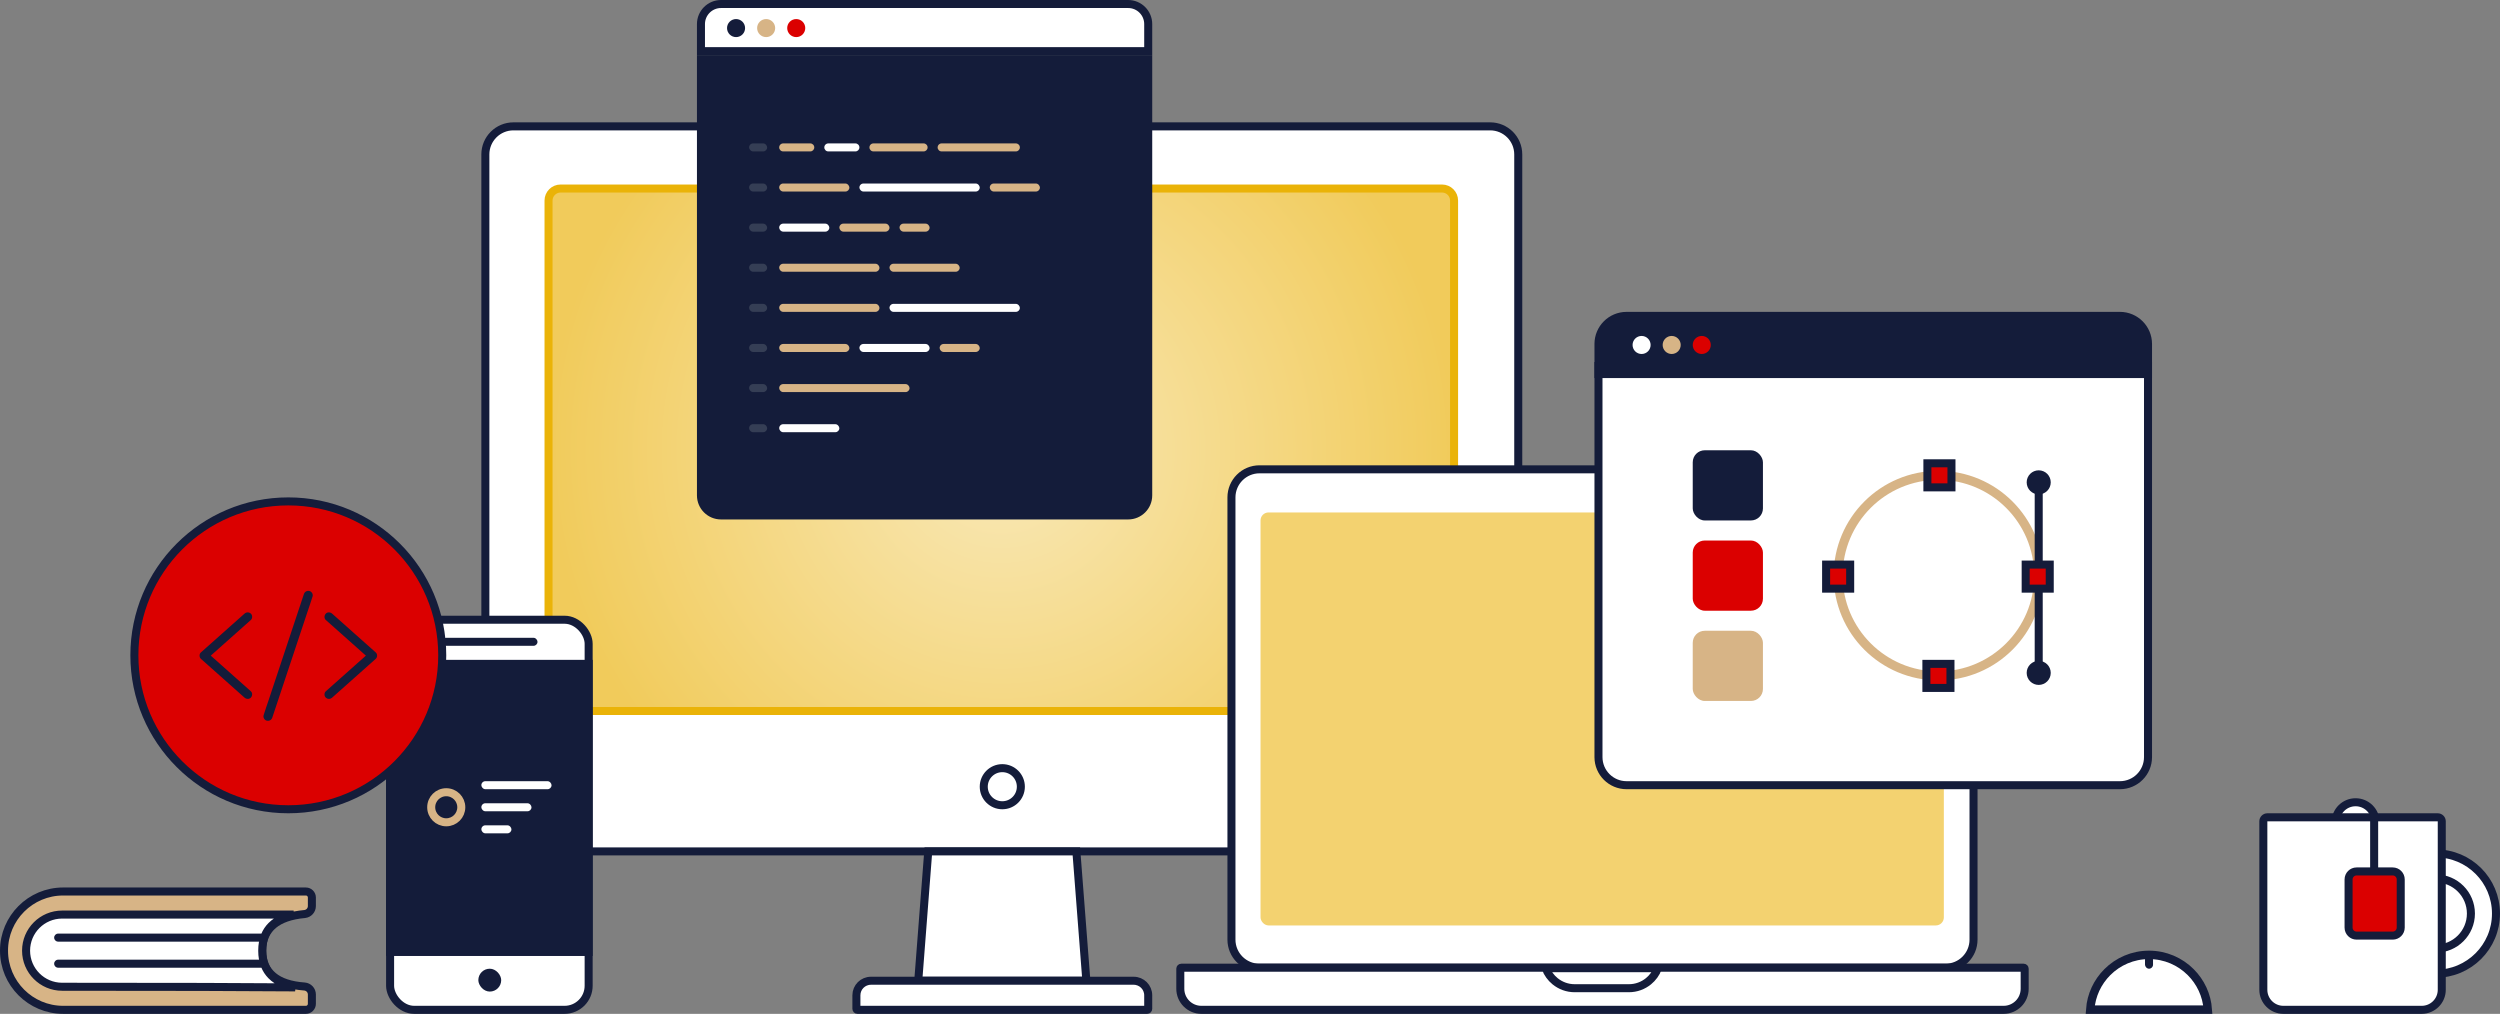 <?xml version="1.0" encoding="utf-8"?>
<svg width="2493px" height="1011px" viewBox="0 0 2493 1011" version="1.1" xmlns="http://www.w3.org/2000/svg">
  <rect x="0" y="0" width="2493" height="1011" fill="#808080" stroke="none"/>
  <defs>
    <radialGradient gradientUnits="userSpaceOnUse" cx="998.5" cy="448.5" r="451.5" id="gradient-1">
      <stop offset="0" style="stop-color: rgba(249, 233, 185, 1)"/>
      <stop offset="1" style="stop-color: rgba(241, 203, 91, 1)"/>
    </radialGradient>
  </defs>
  <title>Group 28</title>
  <g id="Assets" stroke="none" stroke-width="1" fill="none" fill-rule="evenodd">
    <g id="Group-28">
      <path d="M1485.994,126 L512.006,126 C504.271,126 497.27,129.133 492.203,134.197 C487.134,139.264 484,146.263 484,153.994 L484,821.006 C484,828.733 487.135,835.733 492.205,840.801 C497.273,845.866 504.274,849 512.006,849 L1485.994,849 C1493.729,849 1500.73,845.867 1505.797,840.803 C1510.866,835.736 1514,828.737 1514,821.006 L1514,153.994 C1514,146.267 1510.865,139.267 1505.795,134.199 C1500.727,129.134 1493.726,126 1485.994,126 Z" id="Case" stroke="#141C3A" stroke-width="8" fill="#FFFFFF"/>
      <g>
        <path d="M 1438.007 188 L 558.993 188 C 555.683 188 552.683 189.344 550.511 191.52 C 548.342 193.692 547 196.692 547 200.006 L 547 696.994 C 547 700.308 548.342 703.309 550.511 705.481 C 552.682 707.656 555.681 709 558.993 709 L 1438.007 709 C 1441.317 709 1444.317 707.656 1446.489 705.48 C 1448.658 703.308 1450 700.308 1450 696.994 L 1450 200.006 C 1450 196.692 1448.658 193.691 1446.489 191.519 C 1444.318 189.344 1441.319 188 1438.007 188 Z" id="Case" stroke-width="8" style="fill-rule: evenodd; paint-order: fill; fill: url(#gradient-1); stroke: rgb(234, 179, 8);"/>
      </g>
      <path d="M1073.35,849 L925.65,849 L915.679,978 L1083.321,978 L1073.35,849 Z" id="Case" stroke="#141C3A" stroke-width="8" fill="#FFFFFF"/>
      <path d="M1143.998,978 L855.002,978 C854.726,978 854.476,978.111 854.295,978.292 C854.112,978.476 854,978.73 854,979.009 L854,992.5 C854,996.505 855.623,1000.129 858.248,1002.753 C860.873,1005.377 864.5,1007 868.506,1007 L1130.494,1007 C1134.499,1007 1138.126,1005.376 1140.751,1002.752 C1143.376,1000.128 1145,996.504 1145,992.5 L1145,979.009 C1145,978.729 1144.89,978.475 1144.707,978.292 C1144.526,978.11 1144.275,978 1143.998,978 Z" id="Keyboard" stroke="#141C3A" stroke-width="8" transform="translate(999.5, 992.5) scale(1, -1) translate(-999.5, -992.5) " fill="#FFFFFF"/>
      <circle id="Oval-6" stroke="#141C3A" stroke-width="8" cx="999.5" cy="784.5" r="18.5"/>
      <rect id="Case" stroke="#141C3A" stroke-width="8" x="389" y="618" width="198" height="389" rx="24" fill="#FFFFFF"/>
      <path d="M587,662 L389,662 L389,949.3 L587,949.3 L587,662 Z" id="Case" stroke="#141C3A" stroke-width="8" fill="#141C3A"/>
      <rect id="Rectangle-11" x="441" y="636" width="95" height="8" rx="4" fill="#141C3A"/>
      <rect id="Rectangle-11" x="477" y="966" width="22.8" height="22.8" rx="11.4" fill="#141C3A"/>
      <circle id="Oval-6" stroke-width="8" cx="445" cy="805" r="15" style="stroke: rgb(215, 180, 134); fill: rgb(20, 28, 58);"/>
      <g id="Group-73" transform="translate(480, 779)" fill="#FFFFFF">
        <rect id="Rectangle-11" x="0" y="0" width="70" height="8" rx="4"/>
        <rect id="Rectangle-11" x="0" y="22" width="50" height="8" rx="4"/>
        <rect id="Rectangle-11" x="0" y="44" width="30" height="8" rx="4"/>
      </g>
      <circle id="Oval-7" stroke-width="8" cx="287.5" cy="653.5" r="153.5" stroke="#141C3A" style="fill: rgb(219, 0, 0);"/>
      <path d="M1940.009,468 L1255.991,468 C1248.259,468 1241.262,471.134 1236.197,476.2 C1231.132,481.267 1228,488.267 1228,496 L1228,937 C1228,944.728 1231.134,951.729 1236.2,956.797 C1241.265,961.865 1248.262,965 1255.991,965 L1940.009,965 C1947.741,965 1954.738,961.866 1959.803,956.8 C1964.868,951.733 1968,944.733 1968,937 L1968,496 C1968,488.272 1964.866,481.271 1959.8,476.203 C1954.735,471.135 1947.738,468 1940.009,468 Z" id="Case" stroke="#141C3A" stroke-width="8" fill="#FFFFFF"/>
      <path d="M2018.008,965 L1177.992,965 C1177.719,965 1177.472,965.112 1177.293,965.291 C1177.112,965.472 1177,965.723 1177,966 L1177,986 C1177,991.8 1179.351,997.049 1183.152,1000.849 C1186.953,1004.65 1192.206,1007 1198.007,1007 L1997.993,1007 C2003.794,1007 2009.046,1004.649 2012.848,1000.849 C2016.649,997.049 2019,991.799 2019,986 L2019,966 C2019,965.723 2018.887,965.473 2018.705,965.291 C2018.527,965.113 2018.281,965 2018.008,965 Z" id="Keyboard" stroke="#141C3A" stroke-width="8" fill="#FFFFFF"/>
      <path d="M1653.29,965.449 L1541.307,965.449 C1543.256,970.584 1546.53,975.065 1550.71,978.477 C1556.048,982.836 1562.866,985.448 1570.294,985.448 L1624.304,985.448 C1631.73,985.448 1638.548,982.835 1643.886,978.476 C1648.066,975.064 1651.34,970.583 1653.29,965.449 Z" id="Notch" stroke="#141C3A" stroke-width="8" fill="#FFFFFF"/>
      <rect id="Screen" x="1257" y="511" width="681.407" height="411.85" rx="8" style="fill: rgb(243, 210, 112);"/>
      <g id="Group-69" transform="translate(695, 0)">
        <circle id="Oval-3" cx="282" cy="197" r="5" fill="#293347"/>
        <path d="M450,59 L4,59 L4,494.001 C4,499.527 6.238,504.525 9.858,508.143 C13.479,511.763 18.482,514 24.009,514 L429.991,514 C435.517,514 440.52,511.762 444.14,508.142 C447.761,504.524 450,499.524 450,494.001 L450,59 Z" id="Case" stroke="#141C3A" stroke-width="8" fill="#141C3A"/>
        <path d="M429.991,4 L24.009,4 C18.483,4 13.481,6.239 9.86,9.859 C6.239,13.479 4,18.48 4,24.004 L4,51 L450,51 L450,24.004 C450,18.481 447.76,13.48 444.139,9.86 C440.518,6.24 435.516,4 429.991,4 Z" id="Case" stroke="#141C3A" stroke-width="8" fill="#FFFFFF"/>
        <circle id="Oval-5" cx="39" cy="28" r="9" fill="#141C3A"/>
        <circle id="Oval-5" cx="69" cy="28" r="9" style="fill: rgb(215, 180, 134);"/>
        <circle id="Oval-5" cx="99" cy="28" r="9" style="fill: rgb(219, 0, 0);"/>
        <g id="Group-72" transform="translate(52, 143)">
          <rect id="Rectangle-11" opacity="0.54" x="0" y="200" width="18" height="8" rx="4" fill="#535B6B"/>
          <rect id="Rectangle-11" opacity="0.54" x="0" y="0" width="18" height="8" rx="4" fill="#535B6B"/>
          <path d="M34,0 L61,0 C63.209,-4.05812251e-16 65,1.791 65,4 C65,6.209 63.209,8 61,8 L34,8 C31.791,8 30,6.209 30,4 C30,1.791 31.791,4.05812251e-16 34,0 Z" id="Rectangle-11" style="fill: rgb(215, 180, 134);"/>
          <path d="M79,0 L106,0 C108.209,-4.05812251e-16 110,1.791 110,4 C110,6.209 108.209,8 106,8 L79,8 C76.791,8 75,6.209 75,4 C75,1.791 76.791,4.05812251e-16 79,0 Z" id="Rectangle-11" style="fill: rgb(255, 255, 255);"/>
          <path d="M124,0 L174,0 C176.209,-4.05812251e-16 178,1.791 178,4 C178,6.209 176.209,8 174,8 L124,8 C121.791,8 120,6.209 120,4 C120,1.791 121.791,4.05812251e-16 124,0 Z" id="Rectangle-11" style="fill: rgb(215, 180, 134);"/>
          <path d="M192,0 L266,0 C268.209,-4.05812251e-16 270,1.791 270,4 C270,6.209 268.209,8 266,8 L192,8 C189.791,8 188,6.209 188,4 C188,1.791 189.791,4.05812251e-16 192,0 Z" id="Rectangle-11" style="fill: rgb(215, 180, 134);"/>
          <rect id="Rectangle-11" opacity="0.54" x="0" y="40" width="18" height="8" rx="4" fill="#535B6B"/>
          <rect id="Rectangle-11" opacity="0.54" x="0" y="80" width="18" height="8" rx="4" fill="#535B6B"/>
          <rect id="Rectangle-11" opacity="0.54" x="0" y="120" width="18" height="8" rx="4" fill="#535B6B"/>
          <rect id="Rectangle-11" opacity="0.54" x="0" y="160" width="18" height="8" rx="4" fill="#535B6B"/>
          <rect id="Rectangle-11" opacity="0.54" x="0" y="240" width="18" height="8" rx="4" fill="#535B6B"/>
          <rect id="Rectangle-11" opacity="0.54" x="0" y="280" width="18" height="8" rx="4" fill="#535B6B"/>
          <rect id="Rectangle-11" x="30" y="40" width="70" height="8" rx="4" style="fill: rgb(215, 180, 134);"/>
          <rect id="Rectangle-11" x="110" y="40" width="120" height="8" rx="4" style="fill: rgb(255, 255, 255);"/>
          <rect id="Rectangle-11" x="240" y="40" width="50" height="8" rx="4" style="fill: rgb(215, 180, 134);"/>
          <rect id="Rectangle-11" x="30" y="80" width="50" height="8" rx="4" style="fill: rgb(255, 255, 255);"/>
          <rect id="Rectangle-11" x="90" y="80" width="50" height="8" rx="4" style="fill: rgb(215, 180, 134);"/>
          <rect id="Rectangle-11" x="150" y="80" width="30" height="8" rx="4" style="fill: rgb(215, 180, 134);"/>
          <rect id="Rectangle-11" x="30" y="120" width="100" height="8" rx="4" style="fill: rgb(215, 180, 134);"/>
          <rect id="Rectangle-11" x="140" y="120" width="70" height="8" rx="4" style="fill: rgb(215, 180, 134);"/>
          <rect id="Rectangle-11" x="30" y="160" width="100" height="8" rx="4" style="fill: rgb(215, 180, 134);"/>
          <rect id="Rectangle-11" x="140" y="160" width="130" height="8" rx="4" style="fill: rgb(255, 255, 255);"/>
          <rect id="Rectangle-11" x="30" y="200" width="70" height="8" rx="4" style="fill: rgb(215, 180, 134);"/>
          <rect id="Rectangle-11" x="110" y="200" width="70" height="8" rx="4" style="fill: rgb(255, 255, 255);"/>
          <rect id="Rectangle-11" x="190" y="200" width="40" height="8" rx="4" style="fill: rgb(215, 180, 134);"/>
          <rect id="Rectangle-11" x="30" y="240" width="130" height="8" rx="4" style="fill: rgb(215, 180, 134);"/>
          <rect id="Rectangle-11" x="30" y="280" width="60" height="8" rx="4" style="fill: rgb(255, 255, 255);"/>
        </g>
      </g>
      <g id="Group-68" transform="translate(1598, 319)">
        <path d="M544,46 L-4,46 L-4,435.996 C-4,443.731 -0.865,450.732 4.203,455.799 C9.272,460.866 16.274,464 24.01,464 L515.99,464 C523.729,464 530.73,460.866 535.797,455.8 C540.866,450.733 544,443.731 544,435.996 L544,46 Z" id="Case" stroke="#141C3A" stroke-width="8" style="fill: rgb(255, 255, 255);"/>
        <path d="M515.99,-4 L24.01,-4 C16.272,-4 9.271,-0.868 4.204,4.196 C-0.866,9.262 -4,16.262 -4,23.993 L-4,54 L544,54 L544,23.993 C544,16.263 540.865,9.264 535.795,4.198 C530.727,-0.867 523.725,-4 515.99,-4 Z" id="Case" stroke="#141C3A" stroke-width="8" fill="#141C3A"/>
        <circle id="Oval-5" cx="39" cy="25" r="9" fill="#FFFFFF"/>
        <circle id="Oval-5" cx="69" cy="25" r="9" style="fill: rgb(215, 180, 134);"/>
        <circle id="Oval-5" cx="99" cy="25" r="9" style="fill: rgb(219, 0, 0);"/>
        <g id="Group-61" transform="translate(219, 139)">
          <circle id="Oval-6" stroke-width="9" cx="116" cy="116" r="100" style="fill: rgb(255, 255, 255); stroke: rgb(215, 180, 134);"/>
          <path d="M129,4 L105,4 L105,28 L129,28 L129,4 Z" id="Rectangle-12" stroke-width="8" style="fill: rgb(219, 0, 0); stroke: rgb(20, 28, 58);"/>
          <path d="M128,204 L104,204 L104,228 L128,228 L128,204 Z" id="Rectangle-12" stroke-width="8" style="fill: rgb(219, 0, 0); stroke: rgb(20, 28, 58);"/>
          <path d="M28,105 L4,105 L4,129 L28,129 L28,105 Z" id="Rectangle-12" stroke-width="8" style="fill: rgb(219, 0, 0); stroke: rgb(20, 28, 58);"/>
          <line x1="216" y1="26" x2="216" y2="101" id="Line" stroke="#141C3A" stroke-width="8" stroke-linecap="square"/>
          <line x1="216" y1="131" x2="216" y2="206" id="Line" stroke="#141C3A" stroke-width="8" stroke-linecap="square"/>
          <circle id="Oval-5" cx="216" cy="23" r="12" fill="#141C3A"/>
          <circle id="Oval-5" cx="216" cy="213" r="12" fill="#141C3A"/>
          <path d="M227,105 L203,105 L203,129 L227,129 L227,105 Z" id="Rectangle-12" stroke-width="8" style="fill: rgb(219, 0, 0); stroke: rgb(20, 28, 58);"/>
        </g>
        <g id="Group-60" transform="translate(90, 130)">
          <rect id="Rectangle-15" x="0" y="0" width="70" height="70" rx="12" fill="#141C3A"/>
          <rect id="Rectangle-15" x="0" y="90" width="70" height="70" rx="12" style="fill: rgb(219, 0, 0);"/>
          <rect id="Rectangle-15" x="0" y="180" width="70" height="70" rx="12" style="fill: rgb(215, 180, 134);"/>
        </g>
      </g>
      <g id="Group-65" transform="translate(2253, 800)" stroke="#141C3A" stroke-width="8">
        <g id="Group-64" transform="translate(116, 51)" fill="#FFFFFF">
          <circle id="Oval-8" cx="60" cy="60" r="60"/>
          <circle id="Oval-8" cx="60" cy="60" r="35"/>
        </g>
        <circle id="Oval-8" cx="96" cy="20" r="20" fill="#FFFFFE"/>
        <path d="M177.93,15 L8,15 C6.895,15 5.895,15.448 5.172,16.172 C4.448,16.895 4,17.895 4,19 L4,187 C4,192.523 6.239,197.523 9.858,201.142 C13.477,204.761 18.477,207 24,207 L161.93,207 C167.452,207 172.452,204.761 176.072,201.142 C179.691,197.523 181.93,192.523 181.93,187 L181.93,19 C181.93,17.895 181.482,16.895 180.758,16.172 C180.034,15.448 179.034,15 177.93,15 Z" id="Rectangle-16" fill="#FFFFFF"/>
        <path d="M133,69 L97,69 C94.791,69 92.791,69.895 91.343,71.343 C89.895,72.791 89,74.791 89,77 L89,125 C89,127.209 89.895,129.209 91.343,130.657 C92.791,132.105 94.791,133 97,133 L133,133 C135.209,133 137.209,132.105 138.657,130.657 C140.105,129.209 141,127.209 141,125 L141,77 C141,74.791 140.105,72.791 138.657,71.343 C137.209,69.895 135.209,69 133,69 Z" id="Rectangle-16" style="fill: rgb(219, 0, 0);"/>
        <line x1="114.5" y1="16.5" x2="114.5" y2="62" id="Line-2" stroke-linecap="square"/>
      </g>
      <g id="Group-78" transform="translate(2080, 948)">
        <path d="M63,4.2 C46.763,4.2 32.063,10.781 21.422,21.422 C11.707,31.137 5.376,44.237 4.348,58.8 L121.652,58.8 C120.624,44.237 114.293,31.137 104.578,21.422 C93.937,10.781 79.237,4.2 63,4.2 Z" id="Oval-8" stroke="#141C3A" stroke-width="8.4" fill="#FFFFFF"/>
        <rect id="Rectangle-11" x="59" y="5" width="8" height="13" rx="4" fill="#141C3A"/>
      </g>
      <g id="Group-27" transform="translate(0, 885)">
        <path d="M305,4 L63,4 C46.708,4 31.958,10.604 21.281,21.281 C10.604,31.958 4,46.708 4,63 C4,79.293 10.604,94.043 21.281,104.72 C31.958,115.397 46.708,122.001 63,122.001 L305,122.001 C306.657,122.001 308.157,121.329 309.243,120.244 C310.328,119.158 311,117.658 311,116.001 L311,106.715 C311,104.616 310.189,102.695 308.854,101.262 C307.519,99.829 305.661,98.884 303.568,98.735 C289.725,97.75 279.435,94.236 272.536,88.526 C265.266,82.509 261.498,74.046 261.498,63 C261.498,51.94 265.274,43.393 272.628,37.232 C279.577,31.409 289.951,27.712 303.949,26.453 C305.952,26.214 307.711,25.247 308.971,23.833 C310.237,22.414 311,20.544 311,18.509 L311,10 C311,8.343 310.328,6.843 309.243,5.757 C308.157,4.672 306.657,4 305,4 Z" id="Rectangle-17" stroke="#141C3A" stroke-width="8" style="fill: rgb(215, 180, 134);"/>
        <path d="M292.786,27 L62,27 C52.059,27 43.059,31.029 36.544,37.544 C30.029,44.059 26,53.059 26,63 C26,72.941 30.029,81.941 36.544,88.456 C43.059,94.971 52.059,99 62,99 C170.896,99 248.328,99.208 294.297,99.623 L294.297,99.623 C286.25,97.45 277.023,94.37 270.47,87.641 C265.207,82.235 261.498,74.538 261.498,63 C261.498,51.353 265.277,43.627 270.619,38.24 C276.75,32.057 285.176,29.042 292.786,27 Z" id="Rectangle-19" stroke="#141C3A" stroke-width="8" fill="#FFFFFF"/>
        <path d="M57.925,72 L260.075,72 C262.243,72 264,73.791 264,76 C264,78.209 262.243,80 260.075,80 L57.925,80 C55.757,80 54,78.209 54,76 C54,73.791 55.757,72 57.925,72 Z" id="Rectangle-18" fill="#141C3A"/>
        <path d="M57.925,46 L260.075,46 C262.243,46 264,47.791 264,50 C264,52.209 262.243,54 260.075,54 L57.925,54 C55.757,54 54,52.209 54,50 C54,47.791 55.757,46 57.925,46 Z" id="Rectangle-18" fill="#141C3A"/>
      </g>
      <g id="Group-94" transform="translate(199, 589)" fill="#141C3A" fill-rule="nonzero">
        <path d="M51.154,100.357 C46.247,95.994 41.339,91.631 36.432,87.268 C28.611,80.323 20.812,73.355 12.992,66.41 C11.199,64.829 9.406,63.227 7.636,61.646 C7.636,63.739 7.636,65.853 7.636,67.946 C12.543,63.583 17.451,59.22 22.359,54.857 C30.179,47.912 37.978,40.944 45.799,33.999 C47.591,32.418 49.384,30.816 51.154,29.235 C52.902,27.677 52.88,24.494 51.154,22.936 C49.294,21.222 46.695,21.266 44.813,22.936 C39.905,27.299 34.997,31.662 30.09,36.025 C22.269,42.97 14.471,49.937 6.65,56.882 C4.857,58.463 3.064,60.066 1.294,61.646 C-0.431,63.182 -0.431,66.41 1.294,67.946 C6.202,72.309 11.109,76.672 16.017,81.035 C23.838,87.98 31.636,94.948 39.457,101.893 C41.249,103.473 43.042,105.076 44.813,106.656 C46.56,108.215 49.451,108.504 51.154,106.656 C52.723,104.965 53.014,102.026 51.154,100.357 L51.154,100.357 Z" id="Shape"/>
        <path d="M125.886,29.246 C130.793,33.609 135.701,37.972 140.609,42.335 C148.429,49.28 156.228,56.248 164.048,63.193 C165.841,64.773 167.634,66.376 169.404,67.956 C169.404,65.864 169.404,63.749 169.404,61.657 C164.497,66.02 159.589,70.383 154.682,74.746 C146.861,81.691 139.062,88.658 131.242,95.604 C129.449,97.184 127.656,98.787 125.886,100.367 C124.138,101.926 124.16,105.109 125.886,106.667 C127.746,108.381 130.345,108.337 132.228,106.667 C137.135,102.304 142.043,97.941 146.95,93.578 C154.771,86.633 162.569,79.665 170.39,72.72 C172.183,71.14 173.976,69.537 175.746,67.956 C177.472,66.42 177.472,63.193 175.746,61.657 C170.838,57.294 165.931,52.931 161.023,48.568 C153.203,41.623 145.404,34.655 137.583,27.71 C135.791,26.129 133.998,24.527 132.228,22.946 C130.48,21.388 127.589,21.099 125.886,22.946 C124.317,24.638 124.026,27.576 125.886,29.246 L125.886,29.246 Z" id="Shape"/>
        <path d="M72.538,126.572 C73.883,122.565 75.205,118.558 76.549,114.529 C79.754,104.89 82.958,95.274 86.163,85.635 C90.017,74.015 93.872,62.418 97.748,50.798 C101.087,40.759 104.426,30.719 107.765,20.68 C109.356,15.805 111.149,10.952 112.628,6.01 C112.65,5.943 112.673,5.877 112.695,5.81 C113.435,3.606 111.844,0.846 109.558,0.334 C107.093,-0.223 104.83,1.068 104.045,3.45 C102.701,7.457 101.379,11.464 100.034,15.493 C96.83,25.132 93.625,34.748 90.421,44.387 C86.566,56.007 82.712,67.604 78.835,79.224 C75.496,89.264 72.157,99.303 68.818,109.342 C67.227,114.195 65.434,119.048 63.955,123.99 C63.933,124.057 63.911,124.123 63.888,124.19 C63.149,126.394 64.74,129.154 67.025,129.666 C69.49,130.223 71.754,128.932 72.538,126.572 L72.538,126.572 Z" id="Shape"/>
      </g>
    </g>
  </g>
</svg>